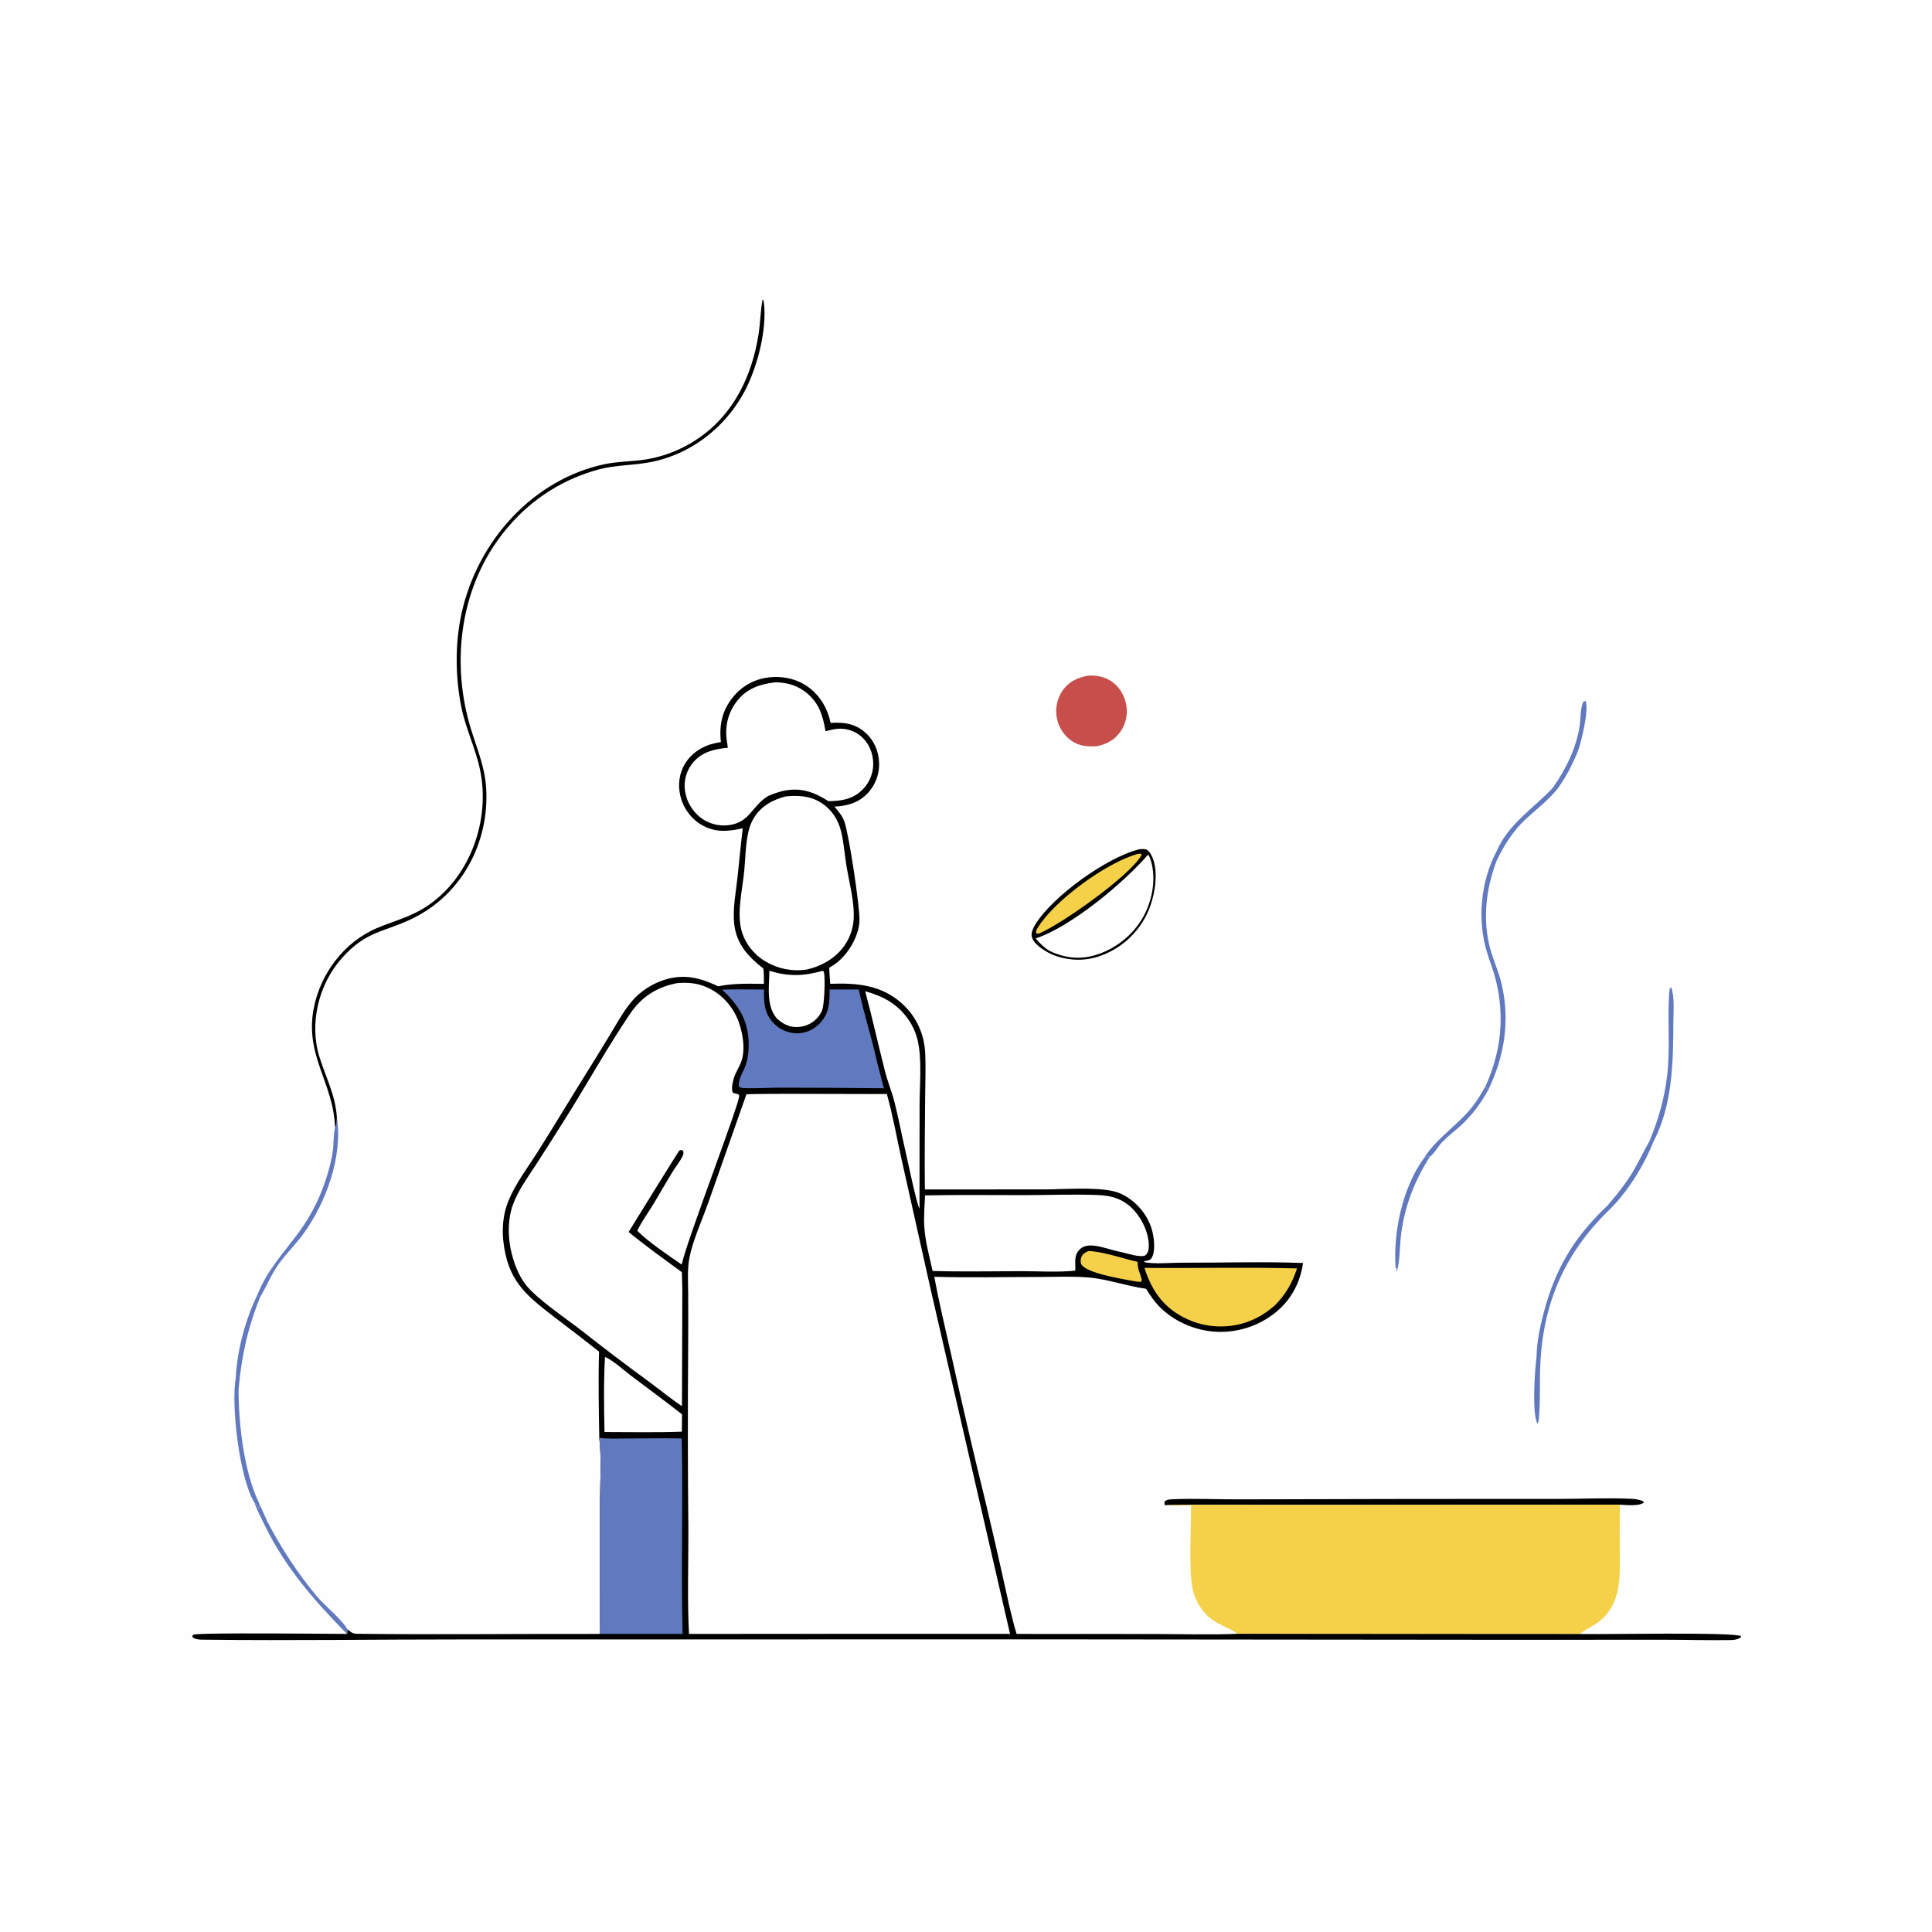 <?xml version="1.0" encoding="utf-8" ?>
<svg xmlns="http://www.w3.org/2000/svg" xmlns:xlink="http://www.w3.org/1999/xlink" width="1024" height="1024">
	<path fill="#FEFEFE" d="M0 0L1024 0L1024 1024L0 1024L0 0Z"/>
	<path fill="#6179BE" d="M787.265 575.878L788.733 577.843C784.661 585.017 780.141 591.304 773.964 596.823C770.741 599.702 767.158 602.437 764.185 605.564C762.216 607.634 760.087 611.53 757.869 613.097C756.44 612.718 755.906 613.345 754.637 613.987C760.408 604.704 769.455 598.488 776.839 590.678C781.137 586.132 784.223 581.326 787.265 575.878Z"/>
	<path fill="#6179BE" d="M754.637 613.987C755.906 613.345 756.44 612.718 757.869 613.097C749.471 626.159 744.011 640.574 742.402 656.094C741.808 661.827 741.997 668.082 740.422 673.643L739.898 673.847L739.797 673.265L740.432 673.18C740.498 672.713 739.973 672.217 739.711 671.833C738.33 653.117 743.405 629.301 754.637 613.987Z"/>
	<path fill="#6179BE" d="M134.784 796.314C134.994 796.525 135.207 796.734 135.415 796.949C136.227 797.786 136.681 798.639 137.215 799.667C137.48 798.772 137.567 798.114 137.534 797.18L141.913 806.893C149.37 820.992 157.745 833.894 167.986 846.14C171.948 850.876 181.569 858.672 184.087 863.516C184.093 864.182 184.307 865.501 183.909 866C166.654 848.472 151.219 830.833 140.357 808.514C138.389 804.505 136.295 800.522 134.784 796.314Z"/>
	<path fill="#6179BE" d="M178.542 592.233C181.822 612.768 172.798 637.437 160.867 653.874C156.735 659.567 151.562 664.487 147.519 670.237C143.696 675.677 141.26 681.833 137.881 687.509C131.301 703.669 127.9 719.295 126.439 736.642C126.503 755.247 129.281 780.233 137.534 797.18C137.567 798.114 137.48 798.772 137.215 799.667C136.681 798.639 136.227 797.786 135.415 796.949C135.207 796.734 134.994 796.525 134.784 796.314C127.01 783.695 122.383 745.093 124.94 730.43C125.762 715.364 130.001 699.393 136.64 685.846C141.833 672.707 150.945 663.429 159.023 652.286Q161.405 648.962 163.504 645.452Q165.602 641.942 167.404 638.27Q169.206 634.599 170.698 630.792Q172.19 626.984 173.363 623.066C174.714 618.606 175.971 613.892 176.507 609.257C176.912 605.755 176.708 602.063 177.379 598.615L177.576 597.647C178.492 596.028 178.424 594.055 178.542 592.233Z"/>
	<path fill="#6179BE" d="M823.114 417.44C830.015 407.504 835.55 396.449 837.319 384.303C837.884 380.428 837.499 375.326 839.269 371.797L839.235 371.8L840.453 371.515C842.15 376.434 838.333 392.466 836.511 397.58C835.414 400.656 833.886 403.705 832.461 406.645C830.555 410.579 828.224 414.171 825.749 417.765C820.781 424.136 814.683 428.59 808.803 434.014C802.051 440.243 797.27 447.891 793.284 456.091C787.575 471.05 785.604 487.647 789.964 503.263C791.668 509.368 794.374 515.14 795.838 521.321C800.481 540.918 797.395 559.883 788.733 577.843L787.265 575.878C795.644 557.629 797.645 538.672 792.745 519.135C791.543 514.344 789.676 509.739 788.218 505.023C782.838 487.612 784.748 467.192 793.283 451.088C799.35 436.877 812.409 428.732 822.597 417.991L823.114 417.44Z"/>
	<path fill="#6179BE" d="M874.244 604.847C878.936 593.51 882.123 582.532 883.598 570.302C885.368 555.627 883.695 541.053 884.722 526.432C884.812 525.15 884.863 524.021 885.476 522.867L884.989 524.171L885.827 523.274C887.651 529.043 886.928 536.027 886.907 542.022C886.835 563.09 886.478 585.475 876.582 604.694C876.516 604.823 876.433 604.943 876.358 605.068C871.347 617.789 862.572 631.915 852.747 641.457C828.802 664.75 817.467 691.693 816.316 725.059C816.066 729.193 816.527 752.855 814.992 754.588C811.834 750.121 813.469 725.838 814.413 719.271L814.424 718.418C814.586 710.85 816.363 702.738 818.288 695.465C824.451 672.181 834.435 655.591 851.857 639.127C856.762 633.533 861.655 627.386 865.475 621C868.62 615.745 871.155 610.135 874.244 604.847Z"/>
	<path d="M617.327 797.764L617.169 795.988C618.28 794.782 619.658 794.724 621.235 794.653C633.018 794.117 645.061 794.752 656.876 794.692L745.62 794.486L826.061 794.447C838.922 794.445 852.11 793.794 864.932 794.417C867.008 794.518 868.942 794.868 870.876 795.642L871.254 796.425C868.578 798.457 861.856 797.632 858.544 797.523L689.304 797.637C665.323 797.709 641.298 797.342 617.327 797.764Z"/>
	<path d="M177.576 597.647C176.825 573.817 161.411 559.735 166.291 534.416C169.854 515.933 182.448 499.197 199.978 491.827C209.71 487.736 218.131 485.946 227.106 479.747C249.543 464.252 259.951 434.276 254.414 407.927C252.04 396.631 246.831 386.194 244.526 374.825C241.53 360.044 241.19 343.378 243.947 328.502C251.049 290.191 279.389 256.082 317.881 246.593C324.728 244.905 331.503 244.693 338.477 244.025Q340.652 243.796 342.807 243.429Q344.963 243.062 347.09 242.559Q349.218 242.055 351.309 241.416Q353.4 240.777 355.447 240.006Q357.493 239.235 359.486 238.335Q361.478 237.435 363.409 236.41Q365.341 235.384 367.202 234.238Q369.064 233.091 370.849 231.828C389.079 219.105 398.543 199.013 401.989 177.537C402.978 171.374 403.03 165.127 404.113 158.996L404.564 158.959C404.812 160.129 404.989 161.249 405.074 162.443C405.975 175.105 402.173 190.654 397.175 202.153C387.65 224.068 367.818 240.715 344.178 245.054C335.285 246.686 326.414 246.451 317.577 248.744Q315.851 249.201 314.143 249.722Q312.436 250.243 310.749 250.828Q309.062 251.413 307.399 252.061Q305.735 252.709 304.098 253.42Q302.46 254.13 300.85 254.901Q299.24 255.673 297.66 256.504Q296.08 257.336 294.532 258.226Q292.985 259.116 291.472 260.064Q289.959 261.012 288.483 262.017Q287.007 263.021 285.57 264.08Q284.132 265.139 282.736 266.251Q281.34 267.364 279.986 268.528Q278.633 269.692 277.324 270.907Q276.015 272.121 274.753 273.384Q273.491 274.646 272.277 275.956Q271.064 277.265 269.9 278.619C245.59 306.356 239.084 345.138 247.909 380.374C251.129 393.232 256.918 404.436 257.695 417.965C259.324 446.338 245.033 473.598 219.402 486.452C203.707 494.324 194.437 492.88 181.086 507.953C168.826 521.796 163.787 542.55 169.346 560.323C172.75 571.205 177.842 580.547 178.542 592.233C178.424 594.055 178.492 596.028 177.576 597.647Z"/>
	<path fill="#C74E4B" d="M576.672 358.111C580.662 357.864 584.576 358.491 588.079 360.504C592.485 363.034 595.413 367.37 596.639 372.251Q596.76 372.72 596.856 373.194Q596.953 373.668 597.025 374.147Q597.097 374.625 597.145 375.107Q597.193 375.589 597.216 376.072Q597.239 376.555 597.238 377.039Q597.236 377.523 597.21 378.007Q597.184 378.49 597.133 378.971Q597.083 379.453 597.007 379.931Q596.932 380.409 596.833 380.883Q596.733 381.356 596.61 381.824Q596.487 382.292 596.339 382.753Q596.192 383.214 596.022 383.667Q595.851 384.12 595.658 384.564Q595.465 385.008 595.249 385.441Q595.034 385.874 594.796 386.296Q594.559 386.718 594.3 387.127C591.273 391.914 587.067 394.22 581.694 395.469C576.583 395.808 572.265 395.647 567.864 392.592Q567.114 392.061 566.418 391.461Q565.722 390.86 565.088 390.195Q564.454 389.53 563.886 388.807Q563.319 388.083 562.825 387.309Q562.33 386.534 561.913 385.715Q561.495 384.896 561.159 384.041Q560.823 383.186 560.571 382.302Q560.318 381.418 560.153 380.514Q560.063 380.038 559.998 379.559Q559.932 379.079 559.89 378.597Q559.848 378.115 559.831 377.631Q559.813 377.147 559.82 376.663Q559.826 376.179 559.857 375.696Q559.888 375.213 559.942 374.732Q559.997 374.252 560.076 373.774Q560.155 373.296 560.257 372.823Q560.36 372.35 560.485 371.883Q560.611 371.416 560.761 370.955Q560.91 370.495 561.082 370.042Q561.254 369.59 561.448 369.146Q561.642 368.703 561.858 368.27Q562.075 367.837 562.312 367.415Q562.55 366.994 562.808 366.584Q563.067 366.175 563.345 365.779C566.669 361.15 571.246 359.122 576.672 358.111Z"/>
	<path d="M603.987 450.109C605.144 450.038 606.787 449.825 607.835 450.385C609.096 451.06 610.098 452.849 610.662 454.099C614.026 461.549 612.324 472.935 609.615 480.37Q609.245 481.394 608.824 482.398Q608.404 483.402 607.934 484.383Q607.463 485.365 606.945 486.322Q606.426 487.279 605.86 488.209Q605.294 489.139 604.683 490.04Q604.071 490.94 603.416 491.809Q602.76 492.678 602.061 493.513Q601.363 494.348 600.624 495.147Q599.885 495.946 599.107 496.707Q598.328 497.468 597.513 498.19Q596.698 498.911 595.848 499.591Q594.998 500.271 594.114 500.907Q593.231 501.543 592.318 502.135Q591.404 502.726 590.462 503.272Q589.519 503.817 588.551 504.314Q587.583 504.812 586.591 505.26C577.183 509.586 567.81 509.722 558.164 506.158Q556.939 505.624 555.763 504.991C552.56 503.228 547.664 500.157 546.844 496.332C546.403 494.276 547.721 491.654 548.752 489.972C557.899 475.038 586.872 454.174 603.987 450.109Z"/>
	<path fill="#F5D14A" d="M603.232 452.541L604.789 452.475L605.077 453.171C598.984 464.127 563.289 489.307 551.136 494.606C549.867 494.966 550.489 494.947 549.272 494.717C548.947 493.371 549.444 492.678 550.141 491.539C558.832 477.334 586.686 456.936 603.232 452.541Z"/>
	<path fill="#FEFEFE" d="M608.501 452.977C608.967 453.506 609.199 453.938 609.449 454.603C612.881 463.71 611.266 474.914 607.167 483.578C602.3 493.863 593.057 501.885 582.351 505.65C573.344 508.818 564.786 508.081 556.249 503.962C553.305 502.215 551.145 499.928 548.885 497.41C567.632 491.221 595.561 467.979 608.501 452.977Z"/>
	<path fill="#F5D14A" d="M617.327 797.764C641.298 797.342 665.323 797.709 689.304 797.637L858.544 797.523Q858.441 808.977 858.498 820.431C858.533 833.604 859.821 847.756 849.529 857.807C845.868 861.383 841.147 862.935 837.334 866.051L656.037 865.951C650.671 862.217 644.435 860.894 639.581 855.999Q638.911 855.32 638.288 854.598Q637.666 853.876 637.094 853.113Q636.521 852.35 636.002 851.55Q635.482 850.751 635.018 849.917Q634.554 849.084 634.148 848.222Q633.741 847.359 633.394 846.471Q633.046 845.583 632.76 844.673Q632.473 843.764 632.249 842.837C629.914 833.285 631.364 809.076 631.295 797.958C626.652 798.002 621.954 798.196 617.327 797.764Z"/>
	<path d="M382.098 393.3C381.098 384.459 382.687 376.748 388.321 369.688Q388.762 369.129 389.229 368.592Q389.697 368.056 390.192 367.543Q390.686 367.031 391.205 366.544Q391.725 366.057 392.268 365.597Q392.811 365.136 393.376 364.704Q393.941 364.271 394.528 363.867Q395.114 363.464 395.72 363.09Q396.326 362.716 396.95 362.373Q397.574 362.03 398.214 361.718Q398.854 361.407 399.509 361.128Q400.164 360.849 400.832 360.604Q401.5 360.358 402.18 360.146Q402.86 359.934 403.549 359.756Q404.238 359.579 404.936 359.436Q405.633 359.293 406.337 359.185Q407.041 359.077 407.749 359.005C415.54 358.145 423.563 360.094 429.679 365.136C435.355 369.814 438.725 376.029 440.24 383.148C447.067 382.702 453.04 383.438 458.441 388.109C463.152 392.185 465.742 398.057 465.93 404.251Q465.952 404.831 465.944 405.412Q465.935 405.993 465.897 406.572Q465.859 407.152 465.791 407.729Q465.723 408.305 465.624 408.878Q465.526 409.45 465.399 410.017Q465.271 410.583 465.115 411.143Q464.958 411.702 464.773 412.252Q464.587 412.803 464.374 413.343Q464.16 413.883 463.919 414.411Q463.677 414.939 463.409 415.454Q463.14 415.969 462.846 416.47Q462.551 416.97 462.231 417.455Q461.911 417.939 461.566 418.407Q461.221 418.874 460.852 419.323Q460.484 419.771 460.092 420.201Q459.701 420.63 459.288 421.038C454.497 425.739 448.73 427.177 442.23 427.528C444.382 429.998 446.408 432.352 447.551 435.488C449.962 442.104 455.921 481.461 455.535 488.377C455.11 495.988 450.128 504.634 444.411 509.519C442.876 510.83 441.295 511.932 439.502 512.863C439.643 515.725 439.75 518.59 440.036 521.442C454.158 520.891 467.267 522.021 478.227 532.041C485.975 539.124 490.014 548.412 490.418 558.834C490.71 566.386 490.403 574.015 490.346 581.575C490.224 597.846 489.987 614.168 490.204 630.436L553.687 630.401C564.408 630.373 579.755 629.069 590.035 631.341C594.764 632.387 599.324 635.379 602.729 638.774C608.741 644.767 611.889 652.49 611.707 660.991C611.656 663.368 611.361 665.281 610.049 667.282C608.847 668.166 607.868 668.24 606.44 668.398L606.458 668.903C610.892 670.146 620.879 669.244 625.853 669.26C647.364 669.333 669.167 668.593 690.642 669.416C689.087 680.344 683.81 689.852 674.922 696.537Q674.006 697.229 673.056 697.876Q672.107 698.522 671.127 699.12Q670.147 699.719 669.138 700.268Q668.13 700.817 667.095 701.316Q666.061 701.814 665.003 702.261Q663.945 702.708 662.866 703.102Q661.787 703.496 660.69 703.836Q659.594 704.177 658.481 704.462Q657.369 704.747 656.244 704.977Q655.119 705.208 653.983 705.382Q652.848 705.556 651.706 705.674Q650.563 705.791 649.417 705.852Q648.27 705.913 647.122 705.918Q645.973 705.922 644.826 705.87Q643.679 705.817 642.536 705.708Q641.392 705.599 640.256 705.433C628.841 703.668 617.635 697.633 610.813 688.151Q609.048 685.671 607.458 683.075C597.197 681.694 587.179 677.952 576.953 677.088C568.686 676.391 560.155 676.788 551.852 676.798C532.991 676.82 514.028 677.274 495.178 676.716C497.647 690.015 500.826 703.202 503.796 716.396Q512.729 757.014 522.683 797.394Q527.339 817.045 531.745 836.754C533.934 846.502 535.909 856.449 538.819 866.013L612.388 866.054C626.891 866.096 641.548 866.536 656.037 865.951L837.334 866.051C847.694 866.375 918.63 864.881 922.842 867.196L922.699 867.793C921.158 868.869 919.448 869.224 917.589 869.255C905.706 869.449 893.725 869.086 881.829 869.091L796.671 869.119L561.35 868.897L245.058 868.931C199.75 868.912 154.335 869.605 109.037 869.07C106.686 869.042 103.5 869.245 101.801 867.489L102.402 866.45C104.934 865.173 174.593 866.004 183.909 866C184.307 865.501 184.093 864.182 184.087 863.516C185.729 864.851 186.799 865.909 188.994 865.936C231.918 866.462 274.921 865.908 317.858 866.015L317.964 798.519C317.999 786.643 318.959 773.837 317.627 762.062C317.376 746.854 317.077 731.579 317.508 716.374Q305.709 707.07 293.717 698.015C278.199 686.09 269.03 678.451 266.753 657.604C265.986 650.582 266.795 643.003 269.497 636.443C273.369 627.043 279.708 618.845 285.123 610.299C292.292 598.984 299.188 587.466 306.257 576.083Q314.557 562.789 322.725 549.412C326.495 543.219 330.099 536.398 334.771 530.853C340.9 523.577 350.506 518.446 360.021 517.813C367.48 517.316 374.038 519.641 380.676 522.785C388.734 521.067 396.701 521.41 404.892 521.468C404.858 518.772 404.929 516.036 404.601 513.357C396.651 507.113 390.498 500.602 389.199 490.125C388.19 481.988 390.049 472.895 390.932 464.734C391.859 456.162 392.637 447.562 393.679 439.004C385.853 440.774 378.786 441.403 371.573 437.044Q371.061 436.729 370.565 436.388Q370.069 436.048 369.59 435.684Q369.112 435.319 368.652 434.932Q368.192 434.545 367.751 434.135Q367.311 433.725 366.891 433.294Q366.471 432.864 366.073 432.413Q365.675 431.962 365.3 431.492Q364.925 431.022 364.573 430.534Q364.221 430.046 363.894 429.541Q363.567 429.037 363.265 428.517Q362.963 427.996 362.687 427.462Q362.41 426.928 362.161 426.38Q361.912 425.833 361.69 425.274Q361.467 424.715 361.273 424.146Q361.079 423.577 360.913 422.999Q360.746 422.421 360.609 421.835C359.209 416.04 359.947 409.893 363.08 404.778C366.547 399.119 372.317 395.361 378.749 393.959Q380.418 393.601 382.098 393.3Z"/>
	<path fill="#F5D14A" d="M576.928 663.058C585.088 663.413 594.758 667.007 602.916 668.787C603.002 670.532 603.11 672.088 603.724 673.741C604.032 674.572 604.324 675.355 604.557 676.215C604.89 677.448 605.421 678.269 604.773 679.4L602.874 679.319Q601.163 679.057 599.46 678.747C594.08 677.749 575.609 674.703 573.165 670.148C572.588 669.071 572.702 667.761 573.044 666.63C573.674 664.552 575.128 663.917 576.928 663.058Z"/>
	<path fill="#FEFEFE" d="M435.942 514.587L436.474 514.793C436.657 515.201 436.721 515.288 436.8 515.793C437.376 519.457 436.913 530.745 436.032 534.504C435.665 536.072 434.68 537.698 433.683 538.943Q433.223 539.507 432.71 540.023Q432.197 540.538 431.636 541.001Q431.075 541.463 430.47 541.868Q429.866 542.273 429.224 542.616Q428.583 542.959 427.911 543.237Q427.238 543.515 426.542 543.725Q425.846 543.935 425.132 544.076Q424.418 544.216 423.694 544.285C418.81 544.75 415.463 543.069 411.865 539.943C405.943 533.238 407.676 522.85 407.797 514.534C418.008 517.659 425.684 517.399 435.942 514.587Z"/>
	<path fill="#FEFEFE" d="M320.666 719.186C325.327 721.304 330.08 725.852 334.227 728.975C343.346 735.84 352.503 742.596 361.499 749.626L361.396 758.821C347.765 759.322 334.036 759.02 320.394 759.016C320.133 745.84 319.894 732.338 320.666 719.186Z"/>
	<path fill="#FEFEFE" d="M458.566 525.372C465.717 527.436 471.957 530.063 477.316 535.395C481.717 539.774 484.874 545.161 486.326 551.208C488.779 561.426 487.424 574.845 487.4 585.427L487.363 640.616C485.953 638.77 480.89 614.318 479.935 610.242C477.873 601.437 476.265 592.485 473.998 583.735C472.618 578.41 470.467 573.323 469.107 567.984C465.495 553.798 462.357 539.522 458.566 525.372Z"/>
	<path fill="#F5D14A" d="M606.587 672.008C633.525 672.245 660.536 671.564 687.46 672.29C684.852 680.118 681.559 685.889 675.79 691.803C671.216 695.816 666.263 698.925 660.467 700.87Q659.454 701.208 658.425 701.494Q657.396 701.781 656.354 702.015Q655.312 702.25 654.259 702.432Q653.207 702.614 652.146 702.743Q651.086 702.872 650.021 702.947Q648.955 703.023 647.887 703.045Q646.819 703.067 645.752 703.035Q644.684 703.003 643.619 702.918Q642.555 702.833 641.495 702.694Q640.436 702.556 639.386 702.364Q638.335 702.172 637.295 701.928Q636.255 701.684 635.229 701.389Q634.203 701.093 633.192 700.746Q632.182 700.399 631.191 700.001Q630.199 699.604 629.229 699.157Q628.259 698.711 627.312 698.216C616.262 692.57 610.271 683.586 606.587 672.008Z"/>
	<path fill="#6179BE" d="M439.709 524.457L455.131 524.445C457.826 537.047 461.978 549.702 464.785 562.511Q466.567 569.671 468.459 576.802Q441.284 576.499 414.107 576.482C407.869 576.473 401.509 576.918 395.301 576.753C393.843 576.714 392.91 576.745 391.688 575.964C391.032 571.72 394.3 567.811 395.473 563.864C396.566 560.187 396.93 556.272 396.815 552.448C396.453 540.456 391.228 532.463 382.674 524.517C390.088 524.282 397.553 524.463 404.973 524.475C404.815 531.206 405.011 537 409.954 542.209Q410.258 542.53 410.578 542.836Q410.898 543.142 411.233 543.431Q411.568 543.72 411.917 543.991Q412.266 544.263 412.628 544.517Q412.991 544.77 413.366 545.005Q413.74 545.24 414.127 545.456Q414.513 545.672 414.91 545.867Q415.306 546.063 415.713 546.239Q416.119 546.414 416.533 546.569Q416.948 546.723 417.37 546.857Q417.791 546.99 418.219 547.102Q418.647 547.214 419.081 547.304Q419.514 547.394 419.951 547.462Q420.388 547.53 420.828 547.576Q421.268 547.621 421.71 547.645Q422.152 547.668 422.594 547.669C427.072 547.643 431.239 545.75 434.349 542.552C439.562 537.193 439.699 531.457 439.709 524.457Z"/>
	<path fill="#FEFEFE" d="M490.282 633.578C507.954 633.196 525.67 633.468 543.347 633.439C555.919 633.418 568.587 632.937 581.142 633.352C589.294 633.622 595.588 635.413 601.264 641.7C605.715 646.63 609.408 654.811 608.834 661.658C608.695 663.313 608.199 664.349 606.922 665.45C604.243 666.638 597.173 664.281 594.156 663.585C589.43 662.729 584.795 660.815 580.035 660.248C577.468 659.942 574.618 660.143 572.588 661.931C568.896 665.184 570.135 669.259 569.927 673.48C560.536 674.417 550.484 673.738 541.007 673.748C525.452 673.765 509.848 674.104 494.302 673.646C492.668 666.129 490.452 658.281 489.928 650.613C489.544 645.009 490.057 639.191 490.282 633.578Z"/>
	<path fill="#6179BE" d="M317.627 762.062C322.43 762.768 327.647 762.413 332.505 762.412C342.097 762.408 351.724 762.211 361.312 762.41C362.13 796.925 360.896 831.511 361.8 866.014L317.858 866.015L317.964 798.519C317.999 786.643 318.959 773.837 317.627 762.062Z"/>
	<path fill="#FEFEFE" d="M416.481 422.114C423.027 421.446 429.387 421.807 435.133 425.429C440.824 429.017 444.353 434.52 445.884 440.993C447.223 446.655 447.646 452.657 448.558 458.409C450.012 467.58 453.069 478.189 452.435 487.464Q452.314 489.167 451.981 490.842Q451.648 492.517 451.109 494.137Q450.569 495.758 449.832 497.298Q449.095 498.839 448.172 500.275C443.532 507.557 435.697 512.073 427.424 513.91Q426.036 514.114 424.635 514.199Q423.235 514.284 421.833 514.25Q420.43 514.215 419.035 514.062Q417.641 513.909 416.264 513.637Q414.888 513.366 413.539 512.979Q412.191 512.591 410.88 512.091Q409.57 511.59 408.306 510.98Q407.043 510.37 405.836 509.655C399.537 505.947 394.602 499.716 392.857 492.57C390.552 483.13 393.594 471.022 394.477 461.471C395.088 454.852 395.164 447.615 396.601 441.132C397.206 438.404 398.134 435.806 399.619 433.428C403.514 427.193 409.552 423.853 416.481 422.114Z"/>
	<path fill="#FEFEFE" d="M410.627 361.672C416.287 361.559 421.849 363.034 426.453 366.419C433.893 371.89 436.106 378.919 437.547 387.569C439.809 387.001 442.179 386.351 444.514 386.227Q445.346 386.188 446.177 386.23Q447.008 386.273 447.832 386.395Q448.655 386.518 449.463 386.72Q450.27 386.922 451.055 387.202Q451.839 387.481 452.592 387.836Q453.345 388.19 454.061 388.616Q454.776 389.042 455.447 389.535Q456.117 390.028 456.737 390.584C460.654 394.084 462.748 399.289 462.82 404.497Q462.829 404.991 462.812 405.484Q462.796 405.977 462.754 406.469Q462.712 406.961 462.646 407.45Q462.579 407.939 462.487 408.424Q462.396 408.909 462.28 409.388Q462.164 409.868 462.023 410.341Q461.883 410.814 461.718 411.28Q461.554 411.745 461.366 412.201Q461.178 412.658 460.967 413.104Q460.756 413.55 460.523 413.985Q460.29 414.42 460.034 414.842Q459.779 415.265 459.503 415.674Q459.226 416.082 458.929 416.477Q458.632 416.871 458.315 417.249Q457.999 417.628 457.663 417.99Q457.328 418.352 456.974 418.696C451.874 423.685 445.864 424.578 439.079 424.631C436.526 423.052 433.954 421.535 431.148 420.443C422.687 417.151 415.267 418.367 407.196 421.864C398.423 427.151 397.504 435.927 386.301 437.34C380.839 438.029 375.425 436.592 371.108 433.158Q370.69 432.825 370.289 432.471Q369.888 432.118 369.505 431.745Q369.121 431.373 368.757 430.982Q368.392 430.592 368.046 430.184Q367.701 429.776 367.376 429.352Q367.051 428.927 366.747 428.488Q366.442 428.048 366.16 427.594Q365.878 427.141 365.618 426.674Q365.358 426.207 365.121 425.728Q364.884 425.248 364.67 424.758Q364.457 424.268 364.267 423.768Q364.078 423.269 363.913 422.76Q363.749 422.252 363.609 421.736Q363.469 421.22 363.354 420.698Q363.24 420.176 363.15 419.649Q363.061 419.122 362.998 418.591Q362.944 418.111 362.914 417.628Q362.884 417.146 362.879 416.662Q362.873 416.179 362.892 415.696Q362.911 415.213 362.954 414.732Q362.997 414.25 363.065 413.772Q363.132 413.293 363.224 412.818Q363.316 412.344 363.431 411.874Q363.546 411.405 363.685 410.942Q363.824 410.479 363.986 410.023Q364.148 409.568 364.333 409.121Q364.518 408.675 364.725 408.238Q364.933 407.801 365.162 407.376Q365.391 406.95 365.641 406.536Q365.891 406.123 366.161 405.722Q366.432 405.322 366.723 404.935Q367.013 404.549 367.323 404.178C372.112 398.403 378.705 397.028 385.757 396.32Q385.407 394.033 385.118 391.738C384.218 384.303 386.136 377.134 390.887 371.245C396.07 364.822 402.798 362.629 410.627 361.672Z"/>
	<path fill="#FEFEFE" d="M358.764 521.101C363.415 520.695 367.784 520.852 372.24 522.352C380.187 525.026 386.541 531.002 390.196 538.487C393.372 544.99 395.463 555.786 392.873 562.749C391.762 565.736 389.831 568.465 388.937 571.523C388.323 573.624 387.452 577.244 388.478 579.201L391.359 580.021C391.5 580.249 391.717 580.444 391.783 580.704C392.533 583.638 363.898 657.659 361.323 670.252C354.356 665.502 343.516 658.151 337.769 652.335C339.966 647.647 343.089 643.448 345.785 639.043C349.48 633.005 352.939 626.821 356.653 620.795C358.266 618.176 360.359 615.693 361.7 612.925C362.251 611.787 362.447 611.105 362.074 609.875L361.016 609.482C360.66 609.63 360.251 609.688 359.947 609.926C359.704 610.117 335.265 649.517 333.192 652.952C342.155 660.451 352.019 667.319 361.416 674.289L361.655 683.809L361.455 745.278C355.644 741.453 350.211 736.966 344.625 732.812Q326.088 719.289 308.065 705.087C300.158 698.964 284.843 688.658 278.914 681.238C274.614 675.857 271.988 668.522 270.635 661.841C269.135 654.439 269.244 645.768 271.825 638.601C274.665 630.715 280.255 623.272 284.781 616.242Q292.442 604.329 299.977 592.336C311.356 574.203 321.854 555.26 333.813 537.514C339.998 528.336 347.987 523.234 358.764 521.101Z"/>
	<path fill="#FEFEFE" d="M417.435 579.746L470.062 579.87C473.254 591.313 475.315 603.152 477.91 614.75L493.273 683.4L535.337 865.991L482.75 865.936L365.172 866.007C364.234 847.592 364.916 828.906 364.844 810.457Q364.371 762.304 364.738 714.149Q364.853 699.828 364.742 685.507C364.72 679.3 364.221 672.649 365.42 666.54C367.212 657.416 372.16 646.565 375.346 637.616L395.623 579.98C402.878 579.725 410.175 579.812 417.435 579.746Z"/>
</svg>
